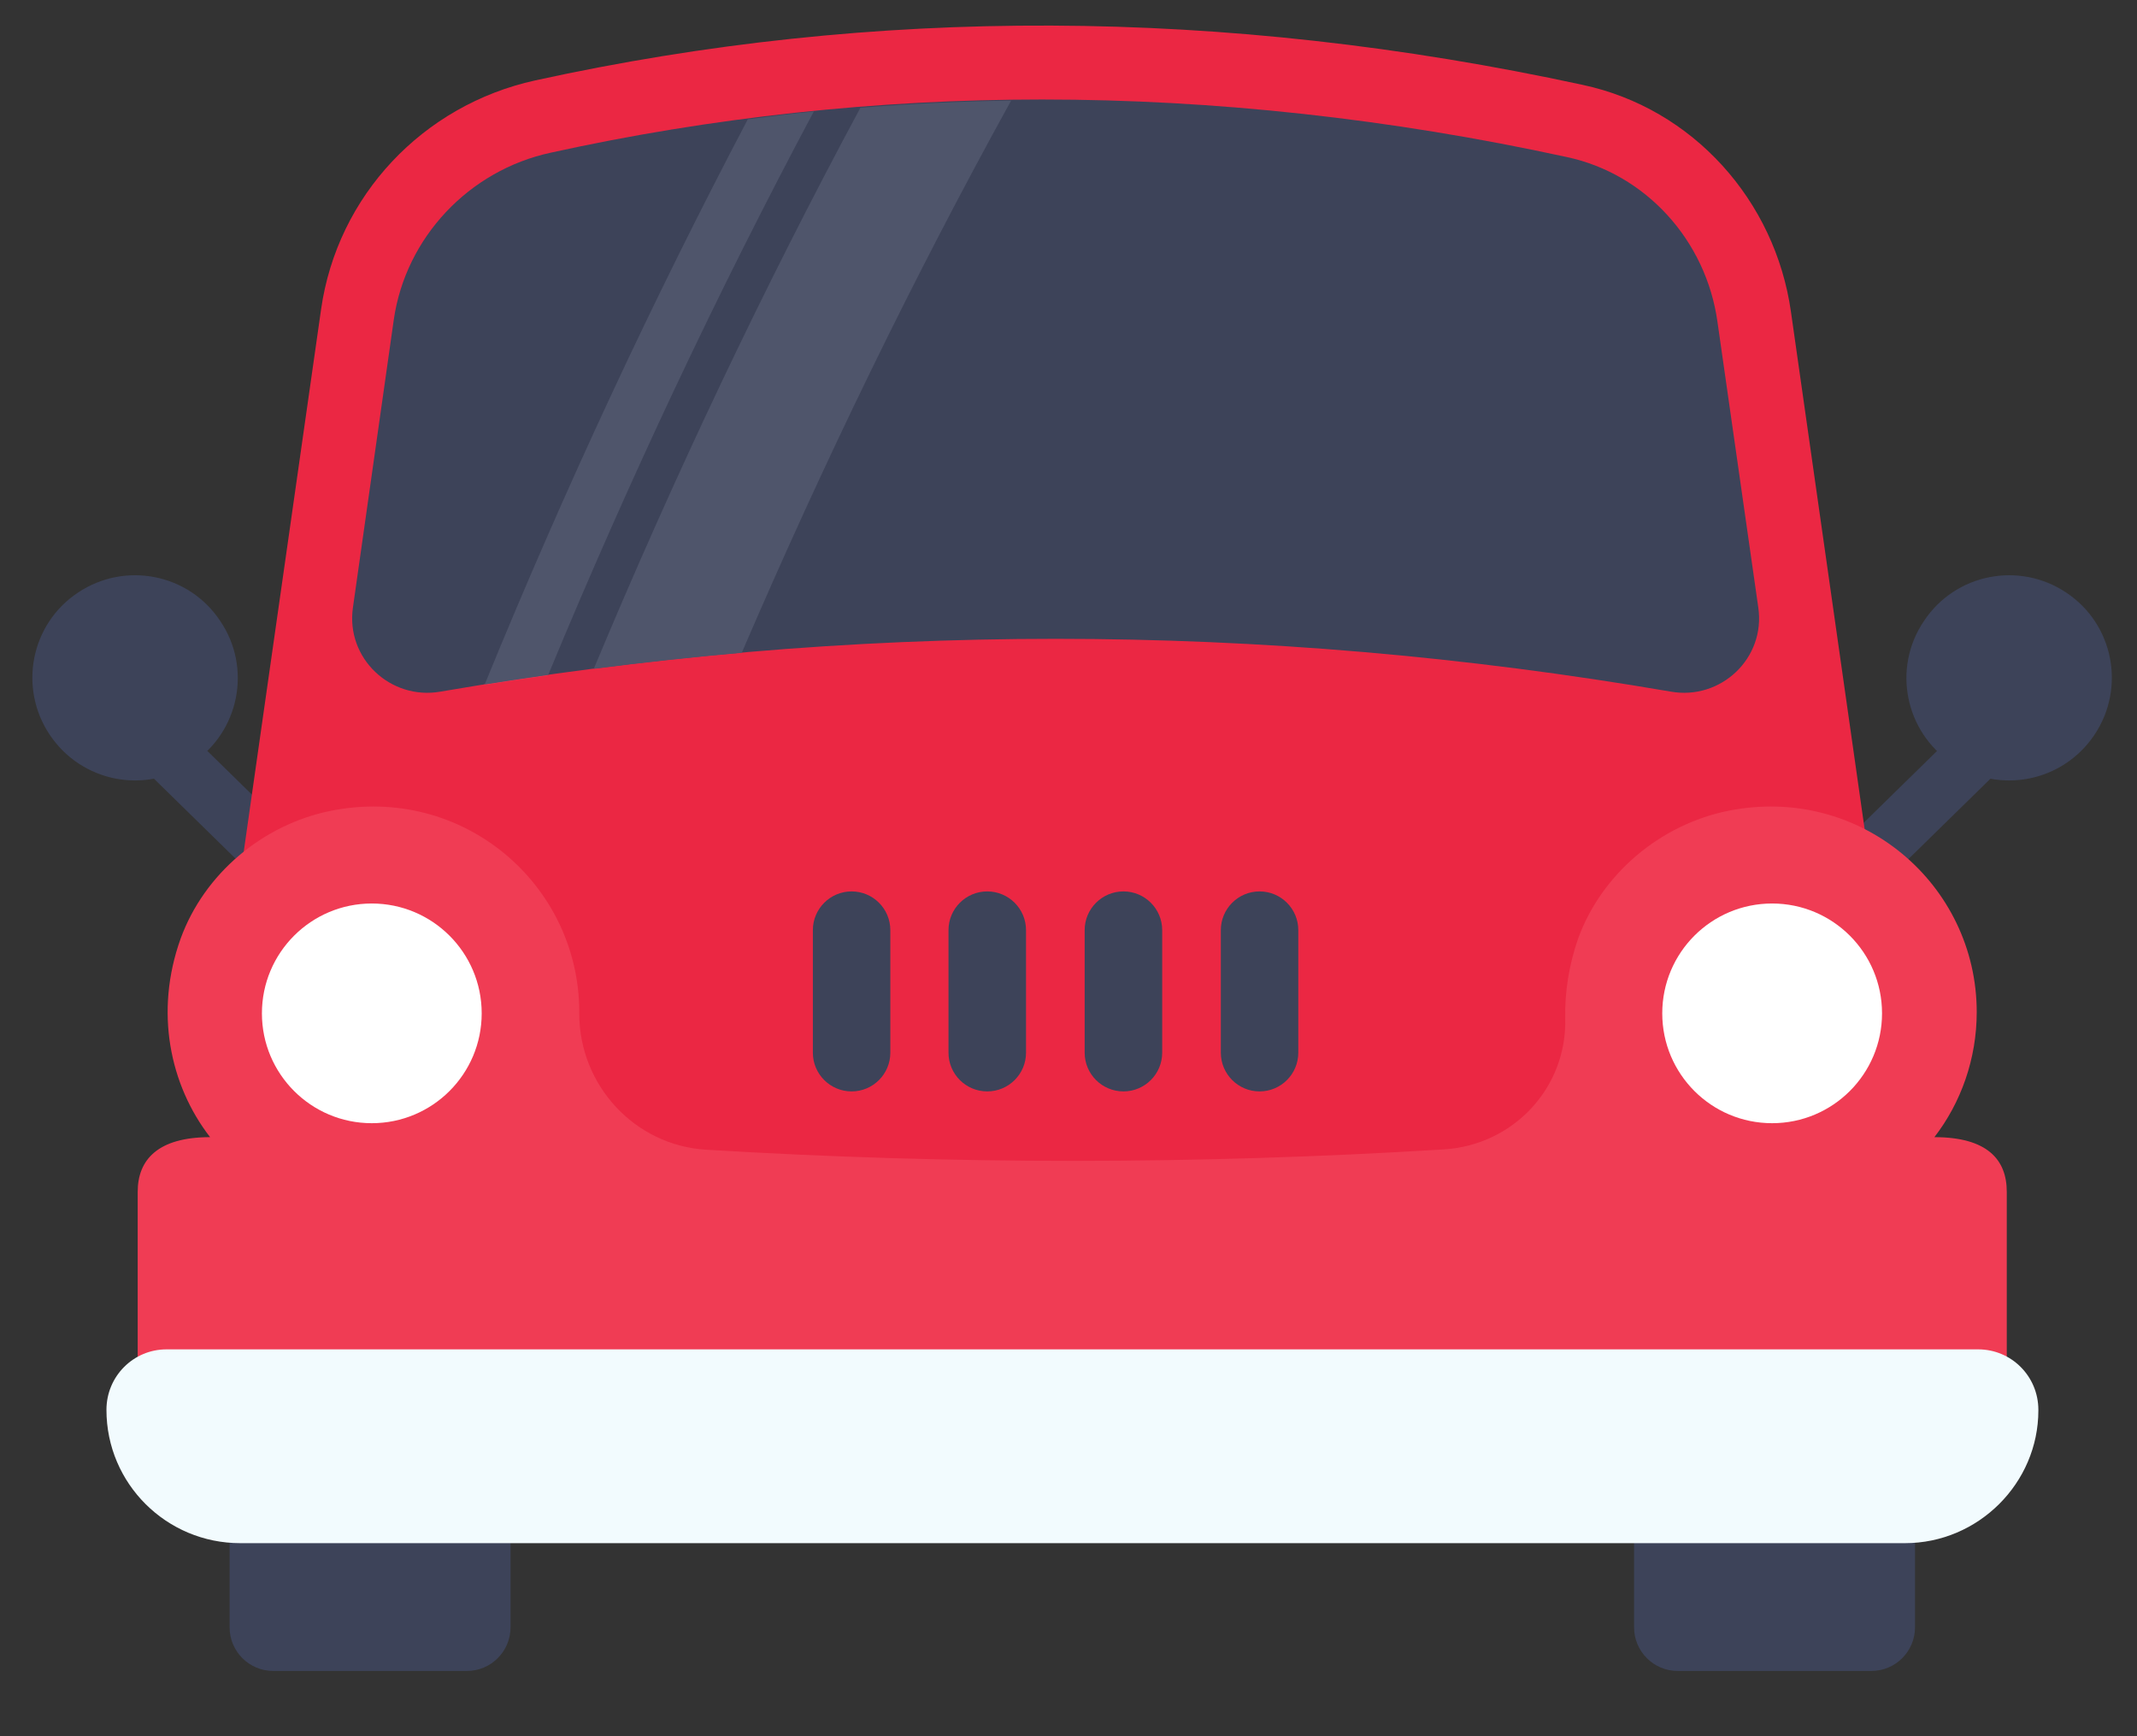 <svg width="32" height="26" viewBox="0 0 32 26" fill="none" xmlns="http://www.w3.org/2000/svg">
<rect x="0" y="0" width="32" height="26" fill="#333333" stroke="none"/>
<path d="M2.881 11.427C2.171 11.898 1.222 11.714 0.745 11.004C0.274 10.301 0.458 9.345 1.168 8.874C1.871 8.404 2.826 8.588 3.297 9.298C3.775 10.001 3.584 10.956 2.881 11.427Z" fill="#3D4359"/>
<path d="M2.628 10.778C2.514 11.039 2.32 11.261 2.047 11.408L4.613 13.922L5.212 13.31L2.628 10.778Z" fill="#3D4359"/>
<path d="M29.227 11.427C29.937 11.898 30.886 11.714 31.363 11.004C31.834 10.301 31.65 9.345 30.94 8.874C30.237 8.404 29.282 8.588 28.811 9.298C28.333 10.001 28.524 10.956 29.227 11.427Z" fill="#3D4359"/>
<path d="M29.483 10.778C29.597 11.039 29.79 11.261 30.064 11.408L27.498 13.922L26.898 13.31L29.483 10.778Z" fill="#3D4359"/>
<path d="M6.99 21.058H4.093C3.731 21.058 3.438 21.352 3.438 21.713V24.369C3.438 24.73 3.731 25.023 4.093 25.023H6.99C7.352 25.023 7.645 24.73 7.645 24.369V21.713C7.645 21.352 7.352 21.058 6.99 21.058Z" fill="#3D4359"/>
<path d="M28.021 21.058H25.123C24.762 21.058 24.469 21.352 24.469 21.713V24.369C24.469 24.73 24.762 25.023 25.123 25.023H28.021C28.383 25.023 28.676 24.73 28.676 24.369V21.713C28.676 21.352 28.383 21.058 28.021 21.058Z" fill="#3D4359"/>
<path d="M27.024 16.241C19.55 18.909 12.069 18.909 4.594 16.241C3.784 15.954 3.29 15.143 3.43 14.295L4.808 4.632C5.051 2.929 6.334 1.573 8.015 1.204C13.093 0.091 18.319 0.106 23.7 1.271C25.351 1.624 26.582 3.003 26.818 4.668L28.189 14.295C28.329 15.143 27.835 15.954 27.024 16.241Z" fill="#EB2743"/>
<path d="M25.018 10.357C18.877 9.303 12.738 9.303 6.597 10.357C5.846 10.49 5.175 9.856 5.285 9.097L5.897 4.785C6.074 3.561 7.018 2.551 8.249 2.286C10.659 1.755 13.136 1.49 15.605 1.49C18.177 1.49 20.823 1.777 23.462 2.352C24.642 2.603 25.548 3.598 25.718 4.822L26.329 9.097C26.44 9.856 25.769 10.49 25.018 10.357Z" fill="#3D4359"/>
<path d="M30.045 21.656L30.05 21.61V17.847C30.05 17.365 29.757 17.029 28.966 17.029C29.364 16.513 29.6 15.857 29.6 15.156C29.6 13.248 27.861 11.744 25.878 12.142C24.861 12.348 23.984 13.085 23.63 14.058C23.49 14.464 23.431 14.862 23.438 15.245C23.468 16.292 22.657 17.154 21.61 17.213C17.933 17.44 14.257 17.441 10.573 17.217C9.503 17.152 8.674 16.251 8.674 15.179V15.156C8.674 13.248 6.935 11.744 4.952 12.142C3.934 12.348 3.057 13.085 2.704 14.058C2.313 15.149 2.541 16.248 3.146 17.029C2.362 17.029 2.062 17.369 2.062 17.847V21.603L2.068 21.656H30.045Z" fill="#F03C54"/>
<path d="M30.523 21.113V21.121C30.523 22.21 29.623 23.109 28.526 23.109H3.597C2.493 23.109 1.594 22.218 1.594 21.113C1.594 20.61 1.997 20.207 2.493 20.207H29.623C30.119 20.207 30.523 20.61 30.523 21.113Z" fill="#F2FBFE"/>
<path d="M28.182 15.175C28.182 16.084 27.445 16.82 26.536 16.82C25.627 16.82 24.891 16.084 24.891 15.175C24.891 14.266 25.627 13.53 26.536 13.53C27.445 13.53 28.182 14.266 28.182 15.175Z" fill="white"/>
<path d="M7.213 15.175C7.213 16.084 6.476 16.82 5.567 16.82C4.659 16.82 3.922 16.084 3.922 15.175C3.922 14.266 4.659 13.53 5.567 13.53C6.476 13.53 7.213 14.266 7.213 15.175Z" fill="white"/>
<path d="M12.752 16.344C12.432 16.344 12.172 16.084 12.172 15.764V13.929C12.172 13.609 12.432 13.349 12.752 13.349C13.073 13.349 13.332 13.609 13.332 13.929V15.764C13.332 16.084 13.073 16.344 12.752 16.344Z" fill="#3D4359"/>
<path d="M14.783 16.344C14.463 16.344 14.203 16.084 14.203 15.764V13.929C14.203 13.609 14.463 13.349 14.783 13.349C15.104 13.349 15.364 13.609 15.364 13.929V15.764C15.364 16.084 15.104 16.344 14.783 16.344Z" fill="#3D4359"/>
<path d="M16.823 16.344C16.502 16.344 16.242 16.084 16.242 15.764V13.929C16.242 13.609 16.502 13.349 16.823 13.349C17.143 13.349 17.403 13.609 17.403 13.929V15.764C17.403 16.084 17.143 16.344 16.823 16.344Z" fill="#3D4359"/>
<path d="M18.861 16.344C18.541 16.344 18.281 16.084 18.281 15.764V13.929C18.281 13.609 18.541 13.349 18.861 13.349C19.182 13.349 19.441 13.609 19.441 13.929V15.764C19.441 16.084 19.182 16.344 18.861 16.344Z" fill="#3D4359"/>
<path d="M7.25 10.258C7.251 10.254 7.253 10.25 7.254 10.247C7.571 10.196 7.889 10.149 8.206 10.104C8.204 10.108 8.203 10.111 8.201 10.115C7.884 10.16 7.567 10.207 7.25 10.258Z" fill="#ED3554"/>
<path d="M7.258 10.25C8.454 7.323 9.771 4.499 11.198 1.786C11.528 1.744 11.856 1.701 12.187 1.668C10.746 4.37 9.418 7.187 8.209 10.107C7.892 10.152 7.575 10.199 7.258 10.25Z" fill="#4F556B"/>
<path d="M8.891 10.016C9.63 9.921 10.368 9.841 11.107 9.776C11.107 9.777 11.107 9.777 11.107 9.778C10.368 9.843 9.629 9.921 8.891 10.016Z" fill="#ED3554"/>
<path d="M8.891 10.016C10.105 7.108 11.438 4.302 12.884 1.613C13.636 1.554 14.388 1.516 15.141 1.506C13.682 4.148 12.338 6.911 11.107 9.776C10.368 9.841 9.63 9.921 8.891 10.016Z" fill="#4F556B"/>
</svg>
